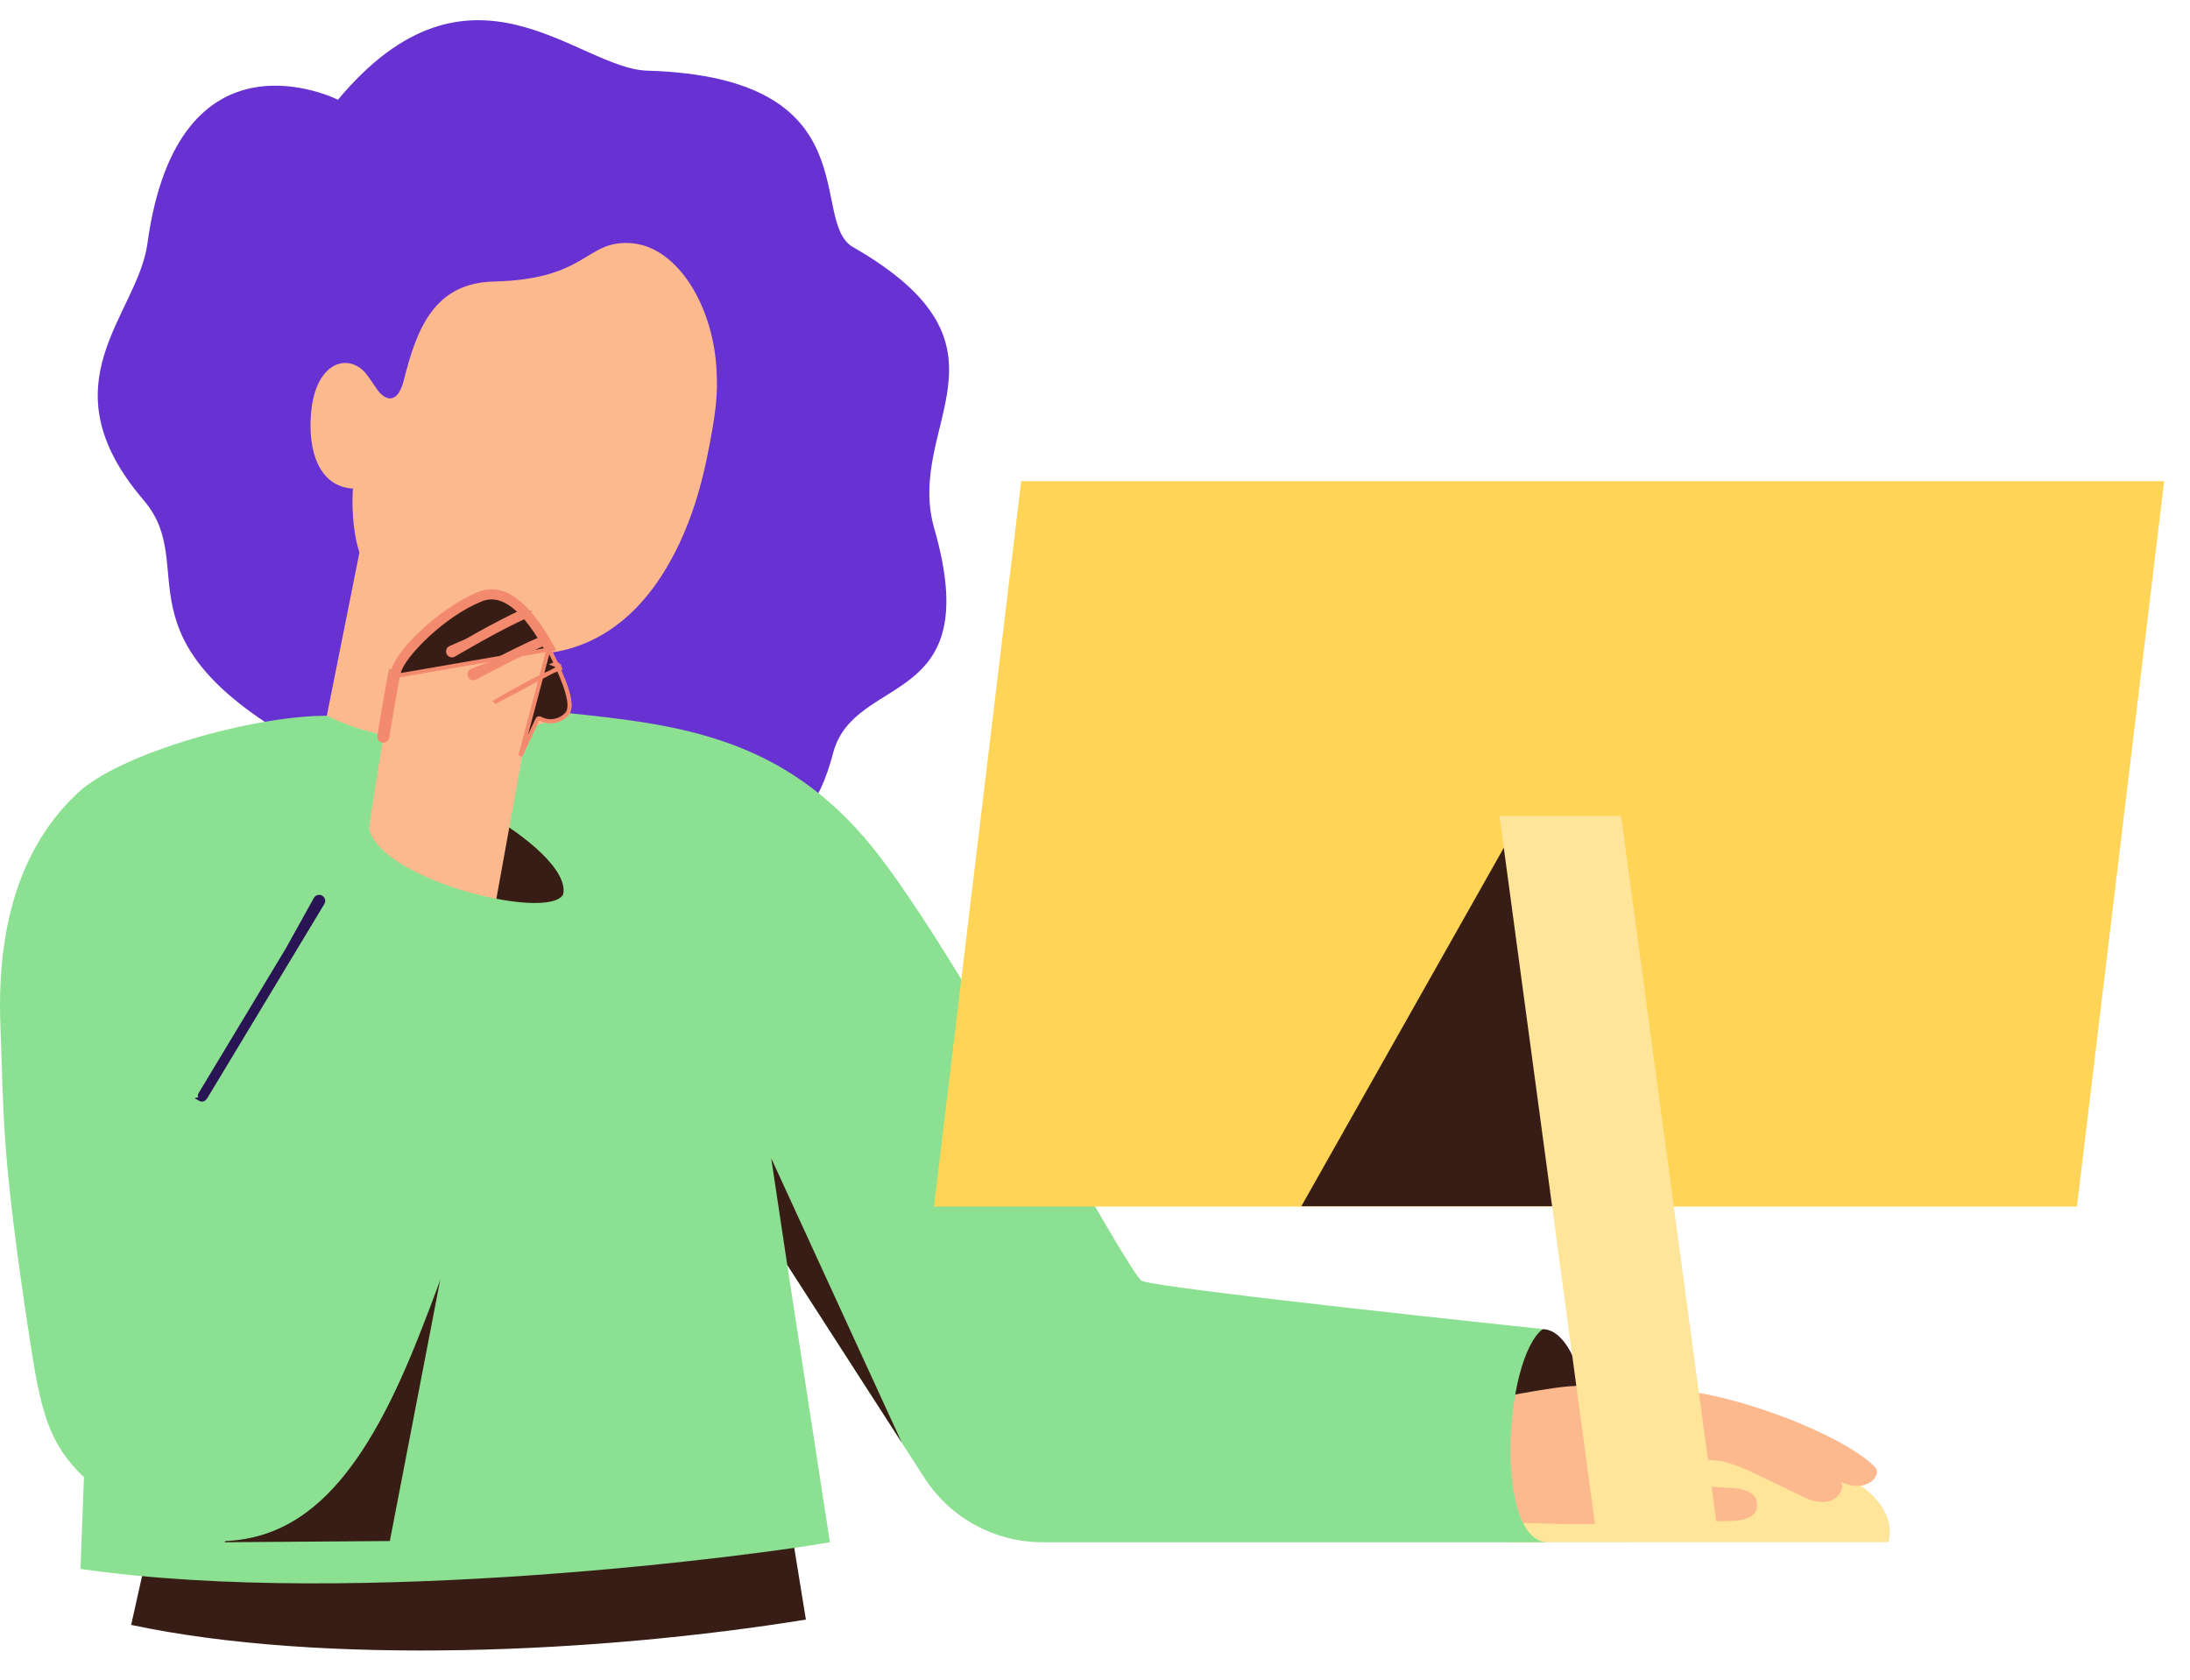 <svg width="73" height="56" viewBox="0 0 73 56" fill="none" xmlns="http://www.w3.org/2000/svg">
<path d="M11.263 3.324C11.263 3.324 5.938 0.643 4.914 8.119C4.583 10.533 1.438 12.761 4.791 16.678C6.709 18.918 3.645 21.311 10.266 24.93C12.831 26.333 15.825 26.157 16.489 25.875C18.922 24.837 25.987 32.012 27.765 25.121C28.467 22.4 32.883 23.675 31.143 17.621C30.141 14.136 34.271 11.59 28.433 8.237C26.924 7.37 29.102 2.574 21.574 2.356C19.245 2.289 15.688 -1.969 11.265 3.325L11.263 3.324Z" fill="#6732D1"/>
<path d="M10.357 13.915C10.28 15.346 10.818 16.24 11.765 16.287C11.734 16.735 11.73 17.638 11.981 18.418L10.771 24.476C14.239 29.169 18.861 24.764 18.861 24.764L19.128 24.387L14.906 20.998C16.657 21.972 18.136 21.912 19.161 21.571C20.758 21.04 21.795 19.787 22.495 18.424C22.593 18.235 22.684 18.043 22.768 17.848C22.84 17.681 22.908 17.514 22.972 17.345C23.095 17.024 23.2 16.7 23.29 16.384C23.352 16.166 23.409 15.952 23.458 15.74C23.495 15.591 23.527 15.444 23.557 15.299C23.889 13.688 23.919 13.144 23.889 12.418C23.801 10.229 22.599 8.24 21.062 8.109C19.505 7.978 19.628 9.31 16.463 9.385C14.456 9.433 13.886 10.98 13.455 12.695C13.342 13.145 13.149 13.316 12.941 13.274C12.802 13.246 12.657 13.12 12.526 12.917C12.442 12.792 12.348 12.654 12.232 12.498C11.652 11.722 10.461 12.02 10.358 13.914L10.357 13.915Z" fill="#FDB98E"/>
<path d="M51.6 51.382C53.823 51 53.156 44.311 51.422 44.311C48.575 45.73 47.843 51.234 51.6 51.382Z" fill="#371D15"/>
<path d="M4.372 54.169L5.156 50.656C5.468 50.581 26.33 50.702 26.33 50.702L26.863 53.991C19.986 55.106 10.781 55.531 4.372 54.169V54.169Z" fill="#371D15"/>
<path d="M62.994 51.061C62.994 51.18 62.978 51.297 62.947 51.413L50.318 51.415C50.286 51.299 50.27 51.181 50.27 51.061C50.27 49.461 53.119 48.165 56.632 48.165C60.145 48.165 62.994 49.462 62.994 51.061Z" fill="#FFE59A"/>
<path d="M48.644 46.879C48.7 46.836 51.374 46.285 52.301 46.215C54.417 46.055 56.482 46.388 57.089 46.523C59.489 47.057 61.89 48.212 62.523 48.936C62.724 49.166 62.245 49.813 61.363 49.403C61.535 49.635 61.166 50.406 60.112 49.902C58.583 49.171 58.157 48.924 57.534 48.746C57.083 48.617 55.223 48.568 55.134 49.19C55.078 49.584 57.505 49.542 57.979 49.635C58.407 49.718 58.583 49.886 58.567 50.211C58.557 50.45 58.371 50.684 57.712 50.702C56.125 50.744 53.021 50.867 51.339 50.78C50.154 50.776 49.069 50.724 49.069 50.724L48.644 46.879H48.644Z" fill="#FDB98E"/>
<path d="M51.423 44.306C51.423 44.306 38.687 42.968 38.065 42.701C37.624 42.512 31.95 31.813 29.103 28.272C26.104 24.543 22.581 24.153 18.901 23.768C16.782 24.835 13.381 25.108 10.899 23.861C8.461 23.854 4.016 25.099 2.594 26.432C1.215 27.725 -0.162 29.988 0.016 34.255C0.136 37.168 0.016 38.256 0.993 44.657C1.357 47.035 1.616 48.124 2.799 49.244L2.683 52.302C11.959 53.65 25.641 51.785 27.663 51.413L26.241 42.167L30.814 49.266C31.676 50.605 33.159 51.413 34.751 51.413H51.6C49.813 51.413 50.111 45.329 51.423 44.306Z" fill="#8BE091"/>
<path d="M25.707 38.611L26.241 42.167L30.064 48.101L25.707 38.611Z" fill="#371D15"/>
<path d="M12.995 51.373L7.483 51.413L14.684 42.612L12.995 51.373Z" fill="#371D15"/>
<path d="M18.773 29.81C19.11 28.264 13.266 25.127 13.185 26.583C13.57 30.497 17.43 33.589 18.773 29.81Z" fill="#371D15"/>
<path d="M15.99 19.859C14.742 20.36 13.341 21.739 13.175 22.355C13.139 22.445 13.127 22.529 13.113 22.604C12.684 24.922 12.117 28.855 12.117 28.855C13.615 31.203 16.788 32 16.381 30.872L17.403 25.227C17.403 25.227 17.686 24.635 17.975 24.011C18.286 24.183 18.69 24.124 18.945 23.847C19.244 23.522 18.84 22.568 18.383 21.664C18.383 21.662 18.381 21.661 18.381 21.66C17.519 20.058 16.716 19.568 15.99 19.86V19.859Z" fill="#FDB98E"/>
<path d="M12.645 24.537L12.712 24.547C12.706 24.584 12.73 24.617 12.765 24.623L12.766 24.623C12.801 24.628 12.835 24.604 12.841 24.569L12.841 24.569C12.966 23.802 13.079 23.145 13.177 22.616C13.177 22.616 13.177 22.616 13.177 22.616L13.183 22.582C13.194 22.522 13.206 22.451 13.234 22.381L13.236 22.375L13.238 22.369C13.28 22.218 13.398 22.021 13.564 21.808C13.733 21.592 13.956 21.353 14.213 21.116C14.726 20.642 15.38 20.173 16.014 19.919L16.014 19.919C16.393 19.767 16.781 19.854 17.166 20.155C17.549 20.454 17.934 20.969 18.323 21.691L18.324 21.692L18.324 21.692C18.613 22.265 18.809 22.725 18.908 23.071C18.958 23.244 18.984 23.392 18.985 23.511C18.986 23.63 18.961 23.732 18.896 23.802C18.666 24.053 18.3 24.116 18.006 23.954L18.006 23.953C17.991 23.945 17.972 23.943 17.954 23.949C17.936 23.955 17.922 23.968 17.915 23.983L17.915 23.984C17.773 24.292 17.631 24.594 17.524 24.82C17.47 24.933 17.426 25.027 17.394 25.093C17.363 25.159 17.346 25.195 17.345 25.197L18.263 21.723C17.49 20.287 16.741 19.702 16.039 19.983C14.791 20.482 13.452 21.836 13.303 22.389L13.298 22.405C13.272 22.468 13.261 22.532 13.25 22.593L13.244 22.628C13.146 23.156 13.033 23.813 12.908 24.579C12.896 24.652 12.827 24.701 12.755 24.69C12.682 24.678 12.633 24.61 12.645 24.537ZM12.645 24.537C12.77 23.769 12.884 23.11 12.982 22.579L12.987 22.547M12.645 24.537L12.712 24.548C12.837 23.78 12.951 23.122 13.048 22.591L13.048 22.592L13.049 22.59L13.054 22.559L12.987 22.547M12.987 22.547L12.987 22.546C12.999 22.48 13.013 22.399 13.047 22.312L12.987 22.547ZM17.178 20.002C17.593 20.304 18.015 20.844 18.437 21.628L13.054 22.559C13.065 22.493 13.079 22.417 13.111 22.338L13.111 22.338L13.113 22.331C13.157 22.172 13.278 21.965 13.46 21.733C13.64 21.501 13.876 21.25 14.146 21.004C14.686 20.511 15.354 20.043 15.964 19.798C16.363 19.638 16.767 19.703 17.178 20.002ZM16.372 30.937L16.372 30.937L16.372 30.937C16.372 30.937 16.372 30.937 16.371 30.937L16.372 30.937Z" fill="#371D15" stroke="#F38A6E" stroke-width="0.136"/>
<path d="M17.556 20.535L17.529 20.473C16.642 20.855 15.125 21.754 15.098 21.77L15.098 21.77C15.07 21.787 15.031 21.778 15.013 21.748C14.996 21.72 15.005 21.681 15.035 21.663L15.035 21.663C15.035 21.663 15.035 21.663 15.036 21.663C15.036 21.662 15.037 21.661 15.04 21.66L15.054 21.652L15.106 21.621C15.15 21.595 15.215 21.557 15.295 21.511C15.454 21.418 15.676 21.292 15.925 21.153C16.424 20.875 17.032 20.552 17.481 20.359L17.481 20.359C17.512 20.345 17.548 20.359 17.562 20.392L17.562 20.392C17.567 20.404 17.569 20.417 17.566 20.43L17.562 20.438C17.556 20.454 17.544 20.466 17.529 20.473L17.556 20.535ZM17.556 20.535C17.589 20.521 17.613 20.495 17.625 20.463L14.999 21.605C14.938 21.642 14.918 21.722 14.955 21.784C14.992 21.845 15.072 21.865 15.134 21.828C15.145 21.821 16.669 20.917 17.556 20.535Z" fill="#371D15" stroke="#F38A6E" stroke-width="0.136"/>
<path d="M18.121 21.462L18.094 21.399C17.208 21.78 15.838 22.517 15.811 22.533L15.811 22.533C15.783 22.55 15.744 22.541 15.726 22.511C15.709 22.483 15.718 22.444 15.748 22.426L15.748 22.425C15.748 22.426 15.75 22.424 15.755 22.422C15.765 22.417 15.783 22.407 15.81 22.392C15.851 22.37 15.909 22.339 15.982 22.3C16.128 22.223 16.331 22.117 16.562 21.999C17.024 21.762 17.596 21.478 18.045 21.285L18.046 21.285C18.077 21.271 18.113 21.286 18.127 21.318L18.127 21.318C18.132 21.33 18.133 21.343 18.13 21.357L18.127 21.364C18.121 21.38 18.109 21.393 18.094 21.399L18.121 21.462ZM18.121 21.462C18.154 21.448 18.178 21.421 18.19 21.39L15.713 22.368C15.651 22.405 15.631 22.485 15.668 22.546C15.705 22.608 15.785 22.628 15.847 22.591C15.858 22.584 17.233 21.843 18.121 21.462Z" fill="#371D15" stroke="#F38A6E" stroke-width="0.136"/>
<path d="M18.641 22.213C18.612 22.146 18.536 22.116 18.47 22.145L18.641 22.213ZM18.641 22.213C18.655 22.246 18.654 22.28 18.642 22.312L18.641 22.213ZM16.473 23.415L16.473 23.415L18.577 22.292C18.571 22.305 18.56 22.316 18.546 22.322L18.573 22.384L18.546 22.322C18.099 22.514 17.583 22.787 17.178 23.011C16.975 23.123 16.8 23.224 16.674 23.297C16.612 23.334 16.561 23.363 16.527 23.384C16.49 23.405 16.473 23.416 16.473 23.415Z" fill="#371D15" stroke="#F38A6E" stroke-width="0.136"/>
<path d="M7.084 51.375C10.066 51.475 12.045 49.306 13.857 44.802C16.237 38.89 18.773 29.81 18.773 29.81C18.308 30.762 12.225 29.246 12.283 27.41L7.038 36.567C7.038 36.567 5.443 51.321 7.084 51.375V51.375Z" fill="#8BE091"/>
<path d="M6.841 36.591L10.753 30.101C10.791 30.038 10.771 29.956 10.707 29.918C10.644 29.88 10.563 29.9 10.524 29.963L6.841 36.591ZM6.841 36.591C6.816 36.633 6.772 36.656 6.727 36.656C6.703 36.656 6.679 36.649 6.658 36.636L6.841 36.591ZM6.694 36.578L6.693 36.578C6.662 36.559 6.652 36.519 6.671 36.488L6.671 36.488L10.582 29.998C10.582 29.998 10.582 29.998 10.582 29.998C10.601 29.967 10.642 29.957 10.672 29.976C10.704 29.995 10.713 30.035 10.695 30.066L10.695 30.066L6.783 36.556L6.783 36.556C6.771 36.576 6.749 36.588 6.727 36.588C6.715 36.588 6.704 36.585 6.694 36.578Z" fill="#371D15" stroke="#291454" stroke-width="0.136"/>
<path d="M69.231 40.222H31.133L34.04 16.041H72.138L69.231 40.222Z" fill="#FFD457"/>
<path d="M50.357 27.855L43.378 40.212H52.876L50.357 27.855Z" fill="#371D15"/>
<path d="M53.242 51.382H57.298L54.038 27.2H49.983L53.242 51.382Z" fill="#FFE59A"/>
</svg>
